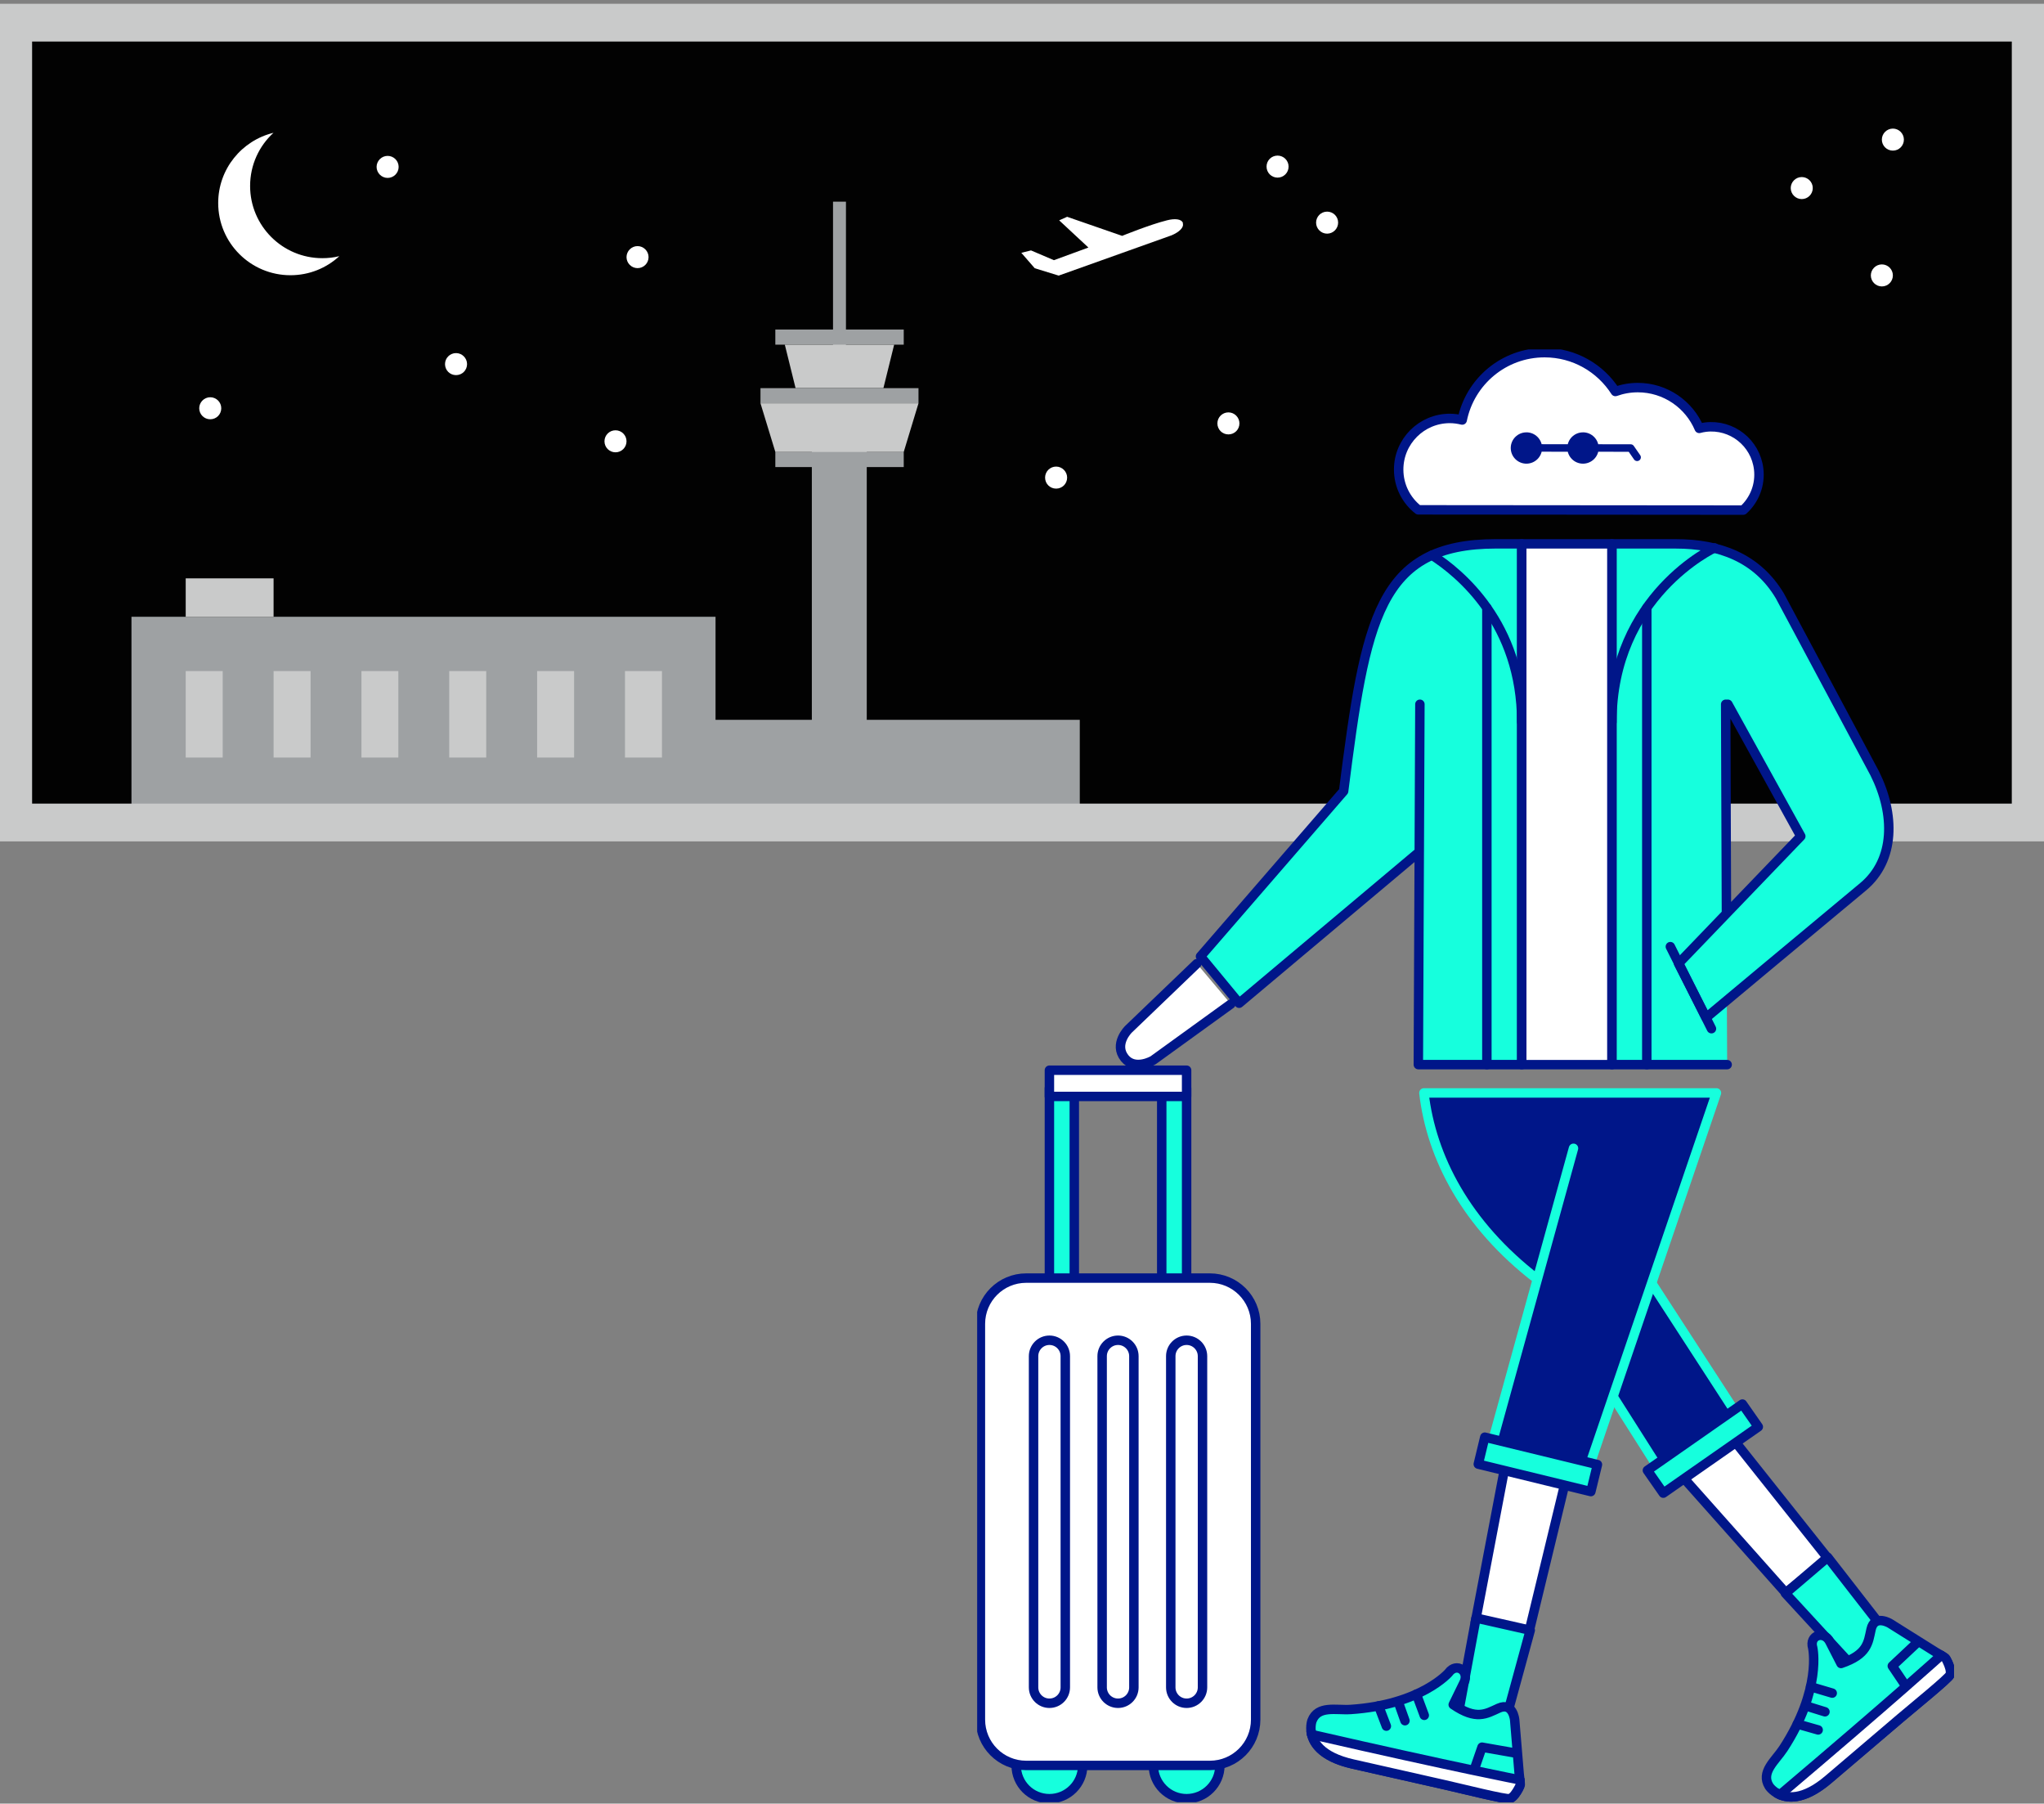 <svg width="433" height="382" viewBox="0 0 433 382" fill="none" xmlns="http://www.w3.org/2000/svg">
<rect x="0" y="0" width="433" height="382" fill="#808080" stroke="none"/>
<g clip-path="url(#clip0_624_11638)">
<path d="M430.178 4.799H2.801V174.525H430.178V4.799Z" fill="#020202"/>
<mask id="mask0_624_11638" style="mask-type:luminance" maskUnits="userSpaceOnUse" x="2" y="4" width="429" height="171">
<path d="M430.178 4.799H2.801V174.525H430.178V4.799Z" fill="white"/>
</mask>
<g mask="url(#mask0_624_11638)">
<path d="M151.579 130.628H27.851V174.991H151.579V130.628Z" fill="#9EA1A3"/>
<path d="M228.74 152.455H141.998V175.012H228.74V152.455Z" fill="#9EA1A3"/>
<path d="M47.176 142.13H39.34V160.447H47.176V142.13Z" fill="#C9CACA"/>
<path d="M65.792 142.13H57.956V160.447H65.792V142.13Z" fill="#C9CACA"/>
<path d="M84.386 142.13H76.57V160.447H84.386V142.13Z" fill="#C9CACA"/>
<path d="M103.001 142.13H95.165V160.447H103.001V142.13Z" fill="#C9CACA"/>
<path d="M121.617 142.13H113.781V160.447H121.617V142.13Z" fill="#C9CACA"/>
<path d="M140.231 142.13H132.396V160.447H140.231V142.13Z" fill="#C9CACA"/>
<path d="M57.955 122.493H39.34V130.628H57.955V122.493Z" fill="#C9CACA"/>
<path d="M183.612 89.144H171.98V180.631H183.612V89.144Z" fill="#9EA1A3"/>
<path d="M191.448 95.717H164.246V98.922H191.448V95.717Z" fill="#9EA1A3"/>
<path d="M191.448 69.793H164.246V72.998H191.448V69.793Z" fill="#9EA1A3"/>
<path d="M194.574 82.207H161.1V85.412H194.574V82.207Z" fill="#9EA1A3"/>
<path d="M161.1 85.412L164.246 95.717H191.448L194.574 85.412H161.1Z" fill="#C9CACA"/>
<path d="M179.207 42.712H176.467V76.933H179.207V42.712Z" fill="#9EA1A3"/>
<path d="M166.256 72.998L168.529 82.187H187.145L189.418 72.998H166.256Z" fill="#C9CACA"/>
</g>
<path d="M84.447 35.349C84.447 36.647 83.392 37.682 82.113 37.682C80.834 37.682 79.778 36.627 79.778 35.349C79.778 34.071 80.834 33.016 82.113 33.016C83.392 33.016 84.447 34.051 84.447 35.349Z" fill="white"/>
<path d="M130.386 95.798C131.676 95.798 132.721 94.754 132.721 93.466C132.721 92.177 131.676 91.133 130.386 91.133C129.097 91.133 128.052 92.177 128.052 93.466C128.052 94.754 129.097 95.798 130.386 95.798Z" fill="white"/>
<path d="M98.942 77.116C98.942 78.414 97.906 79.449 96.607 79.449C95.308 79.449 94.272 78.414 94.272 77.116C94.272 75.818 95.328 74.783 96.607 74.783C97.886 74.783 98.942 75.838 98.942 77.116Z" fill="white"/>
<path d="M262.561 89.672C262.561 90.971 261.525 92.005 260.226 92.005C258.927 92.005 257.892 90.971 257.892 89.672C257.892 88.374 258.947 87.34 260.226 87.34C261.505 87.34 262.561 88.394 262.561 89.672Z" fill="white"/>
<path d="M137.391 54.457C137.391 55.756 136.335 56.79 135.056 56.79C133.777 56.79 132.722 55.735 132.722 54.457C132.722 53.179 133.777 52.124 135.056 52.124C136.335 52.124 137.391 53.179 137.391 54.457Z" fill="white"/>
<path d="M283.469 47.155C283.469 48.432 282.413 49.487 281.134 49.487C279.855 49.487 278.8 48.432 278.8 47.155C278.8 45.877 279.835 44.822 281.134 44.822C282.434 44.822 283.469 45.856 283.469 47.155Z" fill="white"/>
<path d="M272.974 35.288C272.974 36.586 271.918 37.62 270.639 37.62C269.36 37.62 268.305 36.586 268.305 35.288C268.305 33.989 269.34 32.955 270.639 32.955C271.938 32.955 272.974 34.01 272.974 35.288Z" fill="white"/>
<path d="M403.32 29.567C403.32 30.866 402.285 31.9 400.986 31.9C399.687 31.9 398.651 30.845 398.651 29.567C398.651 28.289 399.707 27.235 400.986 27.235C402.265 27.235 403.32 28.289 403.32 29.567Z" fill="white"/>
<path d="M46.872 86.467C46.872 87.766 45.837 88.8 44.538 88.8C43.238 88.8 42.203 87.745 42.203 86.467C42.203 85.189 43.259 84.135 44.538 84.135C45.816 84.135 46.872 85.169 46.872 86.467Z" fill="white"/>
<path d="M400.986 58.332C400.986 59.63 399.931 60.665 398.652 60.665C397.373 60.665 396.317 59.61 396.317 58.332C396.317 57.054 397.373 55.999 398.652 55.999C399.931 55.999 400.986 57.034 400.986 58.332Z" fill="white"/>
<path d="M384.016 39.832C384.016 41.13 382.96 42.164 381.681 42.164C380.402 42.164 379.347 41.109 379.347 39.832C379.347 38.554 380.402 37.499 381.681 37.499C382.96 37.499 384.016 38.533 384.016 39.832Z" fill="white"/>
<path d="M226.061 101.154C226.061 102.452 225.025 103.487 223.726 103.487C222.427 103.487 221.392 102.452 221.392 101.154C221.392 99.856 222.447 98.821 223.726 98.821C225.005 98.821 226.061 99.876 226.061 101.154Z" fill="white"/>
<path d="M68.289 54.681C59.824 54.681 52.983 47.824 52.983 39.386C52.983 34.923 54.891 30.906 57.936 28.127C51.217 29.75 46.223 35.795 46.223 42.996C46.223 51.455 53.084 58.291 61.529 58.291C65.528 58.291 69.162 56.77 71.882 54.255C70.725 54.538 69.527 54.681 68.289 54.681Z" fill="white"/>
<path fill-rule="evenodd" clip-rule="evenodd" d="M250.604 47.256C250.299 46.343 248.837 46.242 247.193 46.668C243.661 47.54 237.713 49.954 237.713 49.954L226.061 45.917L224.376 46.668L230.567 52.429L223.259 55.106L218.408 53.037L216.357 53.544L219.199 56.81L224.274 58.372L248.208 49.832C249.771 49.163 250.847 48.189 250.563 47.297L250.604 47.256Z" fill="white"/>
<path d="M430.178 4.799H2.801V174.201H430.178V4.799Z" stroke="#C9CACA" stroke-width="8" stroke-miterlimit="10"/>
<g clip-path="url(#clip1_624_11638)">
<path d="M349.854 271.717L367.986 299.662L351.449 311.136L341.651 295.703" fill="#001689"/>
<path d="M349.854 271.717L367.986 299.662L351.449 311.136L341.651 295.703" stroke="#16FFDD" stroke-width="2" stroke-linecap="round" stroke-linejoin="round"/>
<path d="M300.461 225.483L300.79 149.157L300.658 180.424L262.495 212.48L254.312 202.566L284.632 167.567C289.276 131.116 291.99 115.181 316.952 115.181H322.37V225.483H300.466H300.461Z" fill="#16FFDD" stroke="#001689" stroke-width="2" stroke-linecap="round" stroke-linejoin="round"/>
<path d="M300.46 107.981L369.287 108.037C371.642 105.91 372.958 102.715 372.553 99.322C371.89 93.773 366.862 89.793 361.302 90.466C360.832 90.517 360.391 90.618 359.966 90.73C357.824 85.661 352.806 82.097 346.958 82.091C345.287 82.091 343.692 82.385 342.203 82.917C339.038 77.98 333.519 74.689 327.215 74.689C318.577 74.679 311.392 80.821 309.752 88.957C308.906 88.75 308.035 88.623 307.129 88.623C301.149 88.623 296.293 93.469 296.293 99.449C296.293 102.917 297.918 106.001 300.455 107.981H300.46Z" fill="white" stroke="#001689" stroke-width="2" stroke-linecap="round" stroke-linejoin="round"/>
<path d="M338.664 94.882L345.444 94.892L346.806 96.856" stroke="#001689" stroke-width="1.59" stroke-linecap="round" stroke-linejoin="round"/>
<path d="M326.658 94.871L332.056 94.882" stroke="#001689" stroke-width="1.59" stroke-linecap="round" stroke-linejoin="round"/>
<path d="M335.337 97.408C333.945 97.408 332.815 96.274 332.815 94.882C332.815 93.494 333.95 92.365 335.342 92.365C336.735 92.365 337.869 93.499 337.869 94.892C337.869 96.284 336.735 97.413 335.337 97.413V97.408Z" fill="#001689"/>
<path d="M335.342 93.16C336.299 93.16 337.074 93.935 337.074 94.892C337.074 95.849 336.294 96.618 335.342 96.618C334.39 96.618 333.615 95.838 333.615 94.887C333.615 93.935 334.395 93.16 335.347 93.16M335.342 91.57C333.509 91.57 332.026 93.049 332.021 94.882C332.021 96.715 333.504 98.203 335.337 98.203C337.17 98.203 338.664 96.719 338.664 94.887C338.664 93.054 337.175 91.565 335.342 91.565V91.57Z" fill="#001689"/>
<path d="M323.352 97.408C321.959 97.408 320.83 96.274 320.83 94.882C320.83 93.494 321.964 92.365 323.357 92.365C324.749 92.365 325.883 93.499 325.883 94.892C325.883 96.284 324.749 97.413 323.357 97.413L323.352 97.408Z" fill="#001689"/>
<path d="M323.357 93.16C324.314 93.16 325.088 93.935 325.088 94.892C325.088 95.849 324.309 96.618 323.357 96.618C322.405 96.618 321.625 95.838 321.625 94.887C321.625 93.935 322.405 93.16 323.357 93.16ZM323.357 91.57C321.524 91.57 320.04 93.049 320.035 94.882C320.035 96.715 321.519 98.203 323.352 98.203C325.185 98.203 326.678 96.719 326.678 94.887C326.678 93.054 325.19 91.565 323.357 91.565V91.57Z" fill="#001689"/>
<path d="M314.978 225.483V128.726" stroke="#001689" stroke-width="2" stroke-linecap="round" stroke-linejoin="round"/>
<path d="M303.356 117.586C309.19 121.308 322.36 132.042 322.36 152.944" stroke="#001689" stroke-width="2" stroke-linecap="round" stroke-linejoin="round"/>
<path d="M365.88 225.483H341.459V115.186H354.999C364.148 115.186 372.199 118.072 377.065 126.24L397.142 163.8C401.446 172.423 401.486 182.15 394.676 187.816C385.698 195.264 361.419 215.533 361.419 215.533L355.581 204.054L381.48 177.112L366.037 149.162H365.566L365.728 193.497" fill="#16FFDD"/>
<path d="M365.88 225.483H341.459V115.186H354.999C364.148 115.186 372.199 118.072 377.065 126.24L397.142 163.8C401.446 172.423 401.486 182.15 394.676 187.816C385.698 195.264 361.419 215.533 361.419 215.533L355.581 204.054L381.48 177.112L366.037 149.162H365.566L365.728 193.497" stroke="#001689" stroke-width="2" stroke-linecap="round" stroke-linejoin="round"/>
<path d="M348.856 225.483V128.726" stroke="#001689" stroke-width="2" stroke-linecap="round" stroke-linejoin="round"/>
<path d="M363.201 116.037C363.201 116.037 341.464 126.093 341.464 152.944" stroke="#001689" stroke-width="2" stroke-linecap="round" stroke-linejoin="round"/>
<path d="M320.669 300.877L312.517 343.648L323.697 346.484L333.95 304.108L320.669 300.877Z" fill="white" stroke="#001689" stroke-width="2" stroke-linecap="round" stroke-linejoin="round"/>
<path d="M355.697 311.951L378.285 337.344L387.313 330.164L366.811 304.386L355.697 311.951Z" fill="white" stroke="#001689" stroke-width="2" stroke-linecap="round" stroke-linejoin="round"/>
<path d="M333.328 243.205L316.127 305.485L336.867 309.971L363.612 231.478H301.641C303.21 245.099 310.588 259.332 325.575 270.866" fill="#001689"/>
<path d="M333.328 243.205L316.127 305.485L336.867 309.971L363.612 231.478H301.641C303.21 245.099 310.588 259.332 325.575 270.866" stroke="#16FFDD" stroke-width="2" stroke-linecap="round" stroke-linejoin="round"/>
<path d="M313.159 310.098L337.008 315.911L338.4 310.189L314.536 304.386L313.159 310.098Z" fill="#16FFDD" stroke="#001689" stroke-width="2" stroke-linecap="round" stroke-linejoin="round"/>
<path d="M369.11 297.372L348.984 311.417L352.352 316.242L372.478 302.197L369.11 297.372Z" fill="#16FFDD" stroke="#001689" stroke-width="2" stroke-linecap="round" stroke-linejoin="round"/>
<path d="M378.225 337.461L397.147 358.013L404.696 352.347L387.182 329.825L378.225 337.461Z" fill="#16FFDD" stroke="#001689" stroke-width="2" stroke-linecap="round" stroke-linejoin="round"/>
<path d="M384.007 349.005C384.007 349.005 385.987 357.75 377.784 370.348C376.088 372.94 372.888 375.335 374.786 378.338C374.786 378.338 378.68 384.252 387.334 376.88C388.974 375.482 390.63 374.085 392.27 372.677C395.698 369.76 399.116 366.849 402.534 363.932C405.471 361.431 412.828 355.471 413.112 354.702C413.385 353.932 412.899 352.722 412.58 352.018C412.089 350.935 410.99 350.484 410.028 349.886C406.818 347.876 403.602 345.856 400.387 343.841C400.387 343.841 397.091 341.831 396.367 345.086C395.744 347.927 395.643 350.408 390.002 352.322C390.002 352.322 389.08 350.535 387.627 347.694C386.402 345.284 383.207 346.342 384.007 349.005Z" fill="#16FFDD" stroke="#001689" stroke-width="2" stroke-linecap="round" stroke-linejoin="round"/>
<path d="M376.478 379.817C378.376 380.905 381.926 381.487 387.334 376.875C388.974 375.477 390.63 374.08 392.27 372.672C395.698 369.755 399.116 366.844 402.534 363.927C405.471 361.426 412.828 355.466 413.112 354.697C413.385 353.927 412.899 352.717 412.58 352.013C412.089 350.93 412.17 351.178 411.213 350.595" fill="white"/>
<path d="M376.478 379.817C378.376 380.905 381.926 381.487 387.334 376.875C388.974 375.477 390.63 374.08 392.27 372.672C395.698 369.755 399.116 366.844 402.534 363.927C405.471 361.426 412.828 355.466 413.112 354.697C413.385 353.927 412.899 352.717 412.58 352.013C412.089 350.93 412.17 351.178 411.213 350.595" stroke="#001689" stroke-width="2" stroke-linecap="round" stroke-linejoin="round"/>
<path d="M411.213 350.595C411.213 350.595 401.217 359.684 377.08 380.11L411.213 350.595Z" fill="white"/>
<path d="M411.213 350.595C411.213 350.595 401.217 359.684 377.08 380.11" stroke="#001689" stroke-width="2" stroke-linecap="round" stroke-linejoin="round"/>
<path d="M406.317 347.729L400.863 352.849L403.673 357.016" stroke="#001689" stroke-width="2" stroke-linecap="round" stroke-linejoin="round"/>
<path d="M383.562 357.239L388.139 358.596" stroke="#001689" stroke-width="2" stroke-linecap="round" stroke-linejoin="round"/>
<path d="M382.64 361.325L386.599 362.55" stroke="#001689" stroke-width="2" stroke-linecap="round" stroke-linejoin="round"/>
<path d="M380.746 365.133L385.161 366.393" stroke="#001689" stroke-width="2" stroke-linecap="round" stroke-linejoin="round"/>
<path d="M312.683 342.686L307.6 370.16L316.648 372.808L324.167 345.279L312.683 342.686Z" fill="#16FFDD" stroke="#001689" stroke-width="2" stroke-linecap="round" stroke-linejoin="round"/>
<path d="M306.907 354.246C306.907 354.246 301.104 361.077 286.106 362.059C283.022 362.261 279.179 361.132 277.923 364.459C277.923 364.459 275.513 371.117 286.602 373.619C288.703 374.095 290.825 374.576 292.926 375.047C297.311 376.039 301.701 377.026 306.076 378.019C309.838 378.87 319.023 381.184 319.808 380.946C320.593 380.697 321.256 379.594 321.641 378.91C322.213 377.872 321.904 376.718 321.813 375.599C321.499 371.811 321.18 368.039 320.866 364.256C320.866 364.256 320.507 360.413 317.469 361.785C314.816 362.986 312.765 364.393 307.848 361.036C307.848 361.036 308.734 359.223 310.132 356.357C311.327 353.927 308.562 352.023 306.896 354.246H306.907Z" fill="#16FFDD" stroke="#001689" stroke-width="2" stroke-linecap="round" stroke-linejoin="round"/>
<path d="M277.741 366.697C278.015 368.864 279.681 372.059 286.607 373.618C288.709 374.094 290.83 374.575 292.932 375.046C297.316 376.039 301.706 377.026 306.081 378.019C309.843 378.869 319.028 381.183 319.813 380.945C320.598 380.697 321.261 379.593 321.646 378.91C322.218 377.872 322.056 378.084 321.965 376.965" fill="white"/>
<path d="M277.741 366.697C278.015 368.864 279.681 372.059 286.607 373.618C288.709 374.094 290.83 374.575 292.932 375.046C297.316 376.039 301.706 377.026 306.081 378.019C309.843 378.869 319.028 381.183 319.813 380.945C320.598 380.697 321.261 379.593 321.646 378.91C322.218 377.872 322.056 378.084 321.965 376.965" stroke="#001689" stroke-width="2" stroke-linecap="round" stroke-linejoin="round"/>
<path d="M321.965 376.966C321.965 376.966 308.704 374.429 277.862 367.355L321.965 376.966Z" fill="white"/>
<path d="M321.965 376.966C321.965 376.966 308.704 374.429 277.862 367.355" stroke="#001689" stroke-width="2" stroke-linecap="round" stroke-linejoin="round"/>
<path d="M321.312 371.335L313.949 370.044L312.304 374.793" stroke="#001689" stroke-width="2" stroke-linecap="round" stroke-linejoin="round"/>
<path d="M300.051 358.818L301.717 363.299" stroke="#001689" stroke-width="2" stroke-linecap="round" stroke-linejoin="round"/>
<path d="M296.238 360.54L297.626 364.439" stroke="#001689" stroke-width="2" stroke-linecap="round" stroke-linejoin="round"/>
<path d="M292.045 361.304L293.685 365.588" stroke="#001689" stroke-width="2" stroke-linecap="round" stroke-linejoin="round"/>
<path d="M260.743 212.652L244.282 224.556C244.221 224.602 240.418 226.81 238.251 224.106C235.876 221.149 239.006 218.035 239.066 217.984L253.533 204.1" fill="white"/>
<path d="M260.743 212.652L244.282 224.556C244.221 224.602 240.418 226.81 238.251 224.106C235.876 221.149 239.006 218.035 239.066 217.984L253.533 204.1" stroke="#001689" stroke-width="2" stroke-linecap="round" stroke-linejoin="round"/>
<path d="M353.845 200.495L362.554 217.873" stroke="#001689" stroke-width="2" stroke-linecap="round" stroke-linejoin="round"/>
<path d="M251.371 230.475H246.1V309.176H251.371V230.475Z" fill="#16FFDD" stroke="#001689" stroke-width="2" stroke-linecap="round" stroke-linejoin="round"/>
<path d="M227.578 230.475H222.307V309.176H227.578V230.475Z" fill="#16FFDD" stroke="#001689" stroke-width="2" stroke-linecap="round" stroke-linejoin="round"/>
<path d="M244.333 373.917C244.333 377.806 247.482 380.955 251.371 380.955C255.26 380.955 258.419 377.806 258.419 373.917C258.419 370.029 255.27 366.874 251.371 366.874C247.472 366.874 244.333 370.023 244.333 373.917Z" fill="#16FFDD" stroke="#001689" stroke-width="2" stroke-linecap="round" stroke-linejoin="round"/>
<path d="M229.355 373.917C229.355 377.806 226.201 380.955 222.307 380.955C218.413 380.955 215.269 377.806 215.269 373.917C215.269 370.029 218.418 366.874 222.307 366.874C226.195 366.874 229.355 370.023 229.355 373.917Z" fill="#16FFDD" stroke="#001689" stroke-width="2" stroke-linecap="round" stroke-linejoin="round"/>
<path d="M207.688 364.211C207.688 369.568 212.023 373.912 217.39 373.912H256.297C261.665 373.912 265.999 369.563 265.999 364.211V280.386C265.999 275.039 261.665 270.694 256.297 270.694H217.39C212.023 270.694 207.688 275.039 207.688 280.386V364.211Z" fill="white" stroke="#001689" stroke-width="2" stroke-linecap="round" stroke-linejoin="round"/>
<path d="M251.371 226.667H222.307V232.222H251.371V226.667Z" fill="white" stroke="#001689" stroke-width="2" stroke-linecap="round" stroke-linejoin="round"/>
<path d="M233.477 357.38C233.477 359.238 234.985 360.742 236.844 360.742C238.702 360.742 240.201 359.238 240.201 357.38V287.226C240.201 285.373 238.702 283.859 236.844 283.859C234.991 283.859 233.477 285.368 233.477 287.226V357.38Z" fill="white" stroke="#001689" stroke-width="2" stroke-linecap="round" stroke-linejoin="round"/>
<path d="M248.014 357.38C248.014 359.238 249.523 360.742 251.371 360.742C253.229 360.742 254.738 359.238 254.738 357.38V287.226C254.738 285.373 253.229 283.859 251.371 283.859C249.523 283.859 248.014 285.368 248.014 287.226V357.38Z" fill="white" stroke="#001689" stroke-width="2" stroke-linecap="round" stroke-linejoin="round"/>
<path d="M225.673 357.38C225.673 359.238 224.175 360.742 222.306 360.742C220.458 360.742 218.949 359.238 218.949 357.38V287.226C218.949 285.373 220.458 283.859 222.306 283.859C224.175 283.859 225.673 285.368 225.673 287.226V357.38Z" fill="white" stroke="#001689" stroke-width="2" stroke-linecap="round" stroke-linejoin="round"/>
<path d="M341.459 115.186H322.365V225.488H341.459V115.186Z" fill="white" stroke="#001689" stroke-width="2" stroke-linecap="round" stroke-linejoin="round"/>
</g>
</g>
<defs>
<clipPath id="clip0_624_11638">
<rect width="433" height="382" fill="white"/>
</clipPath>
<clipPath id="clip1_624_11638">
<rect width="206.938" height="307.7" fill="white" transform="translate(207 74)"/>
</clipPath>
</defs>
</svg>

